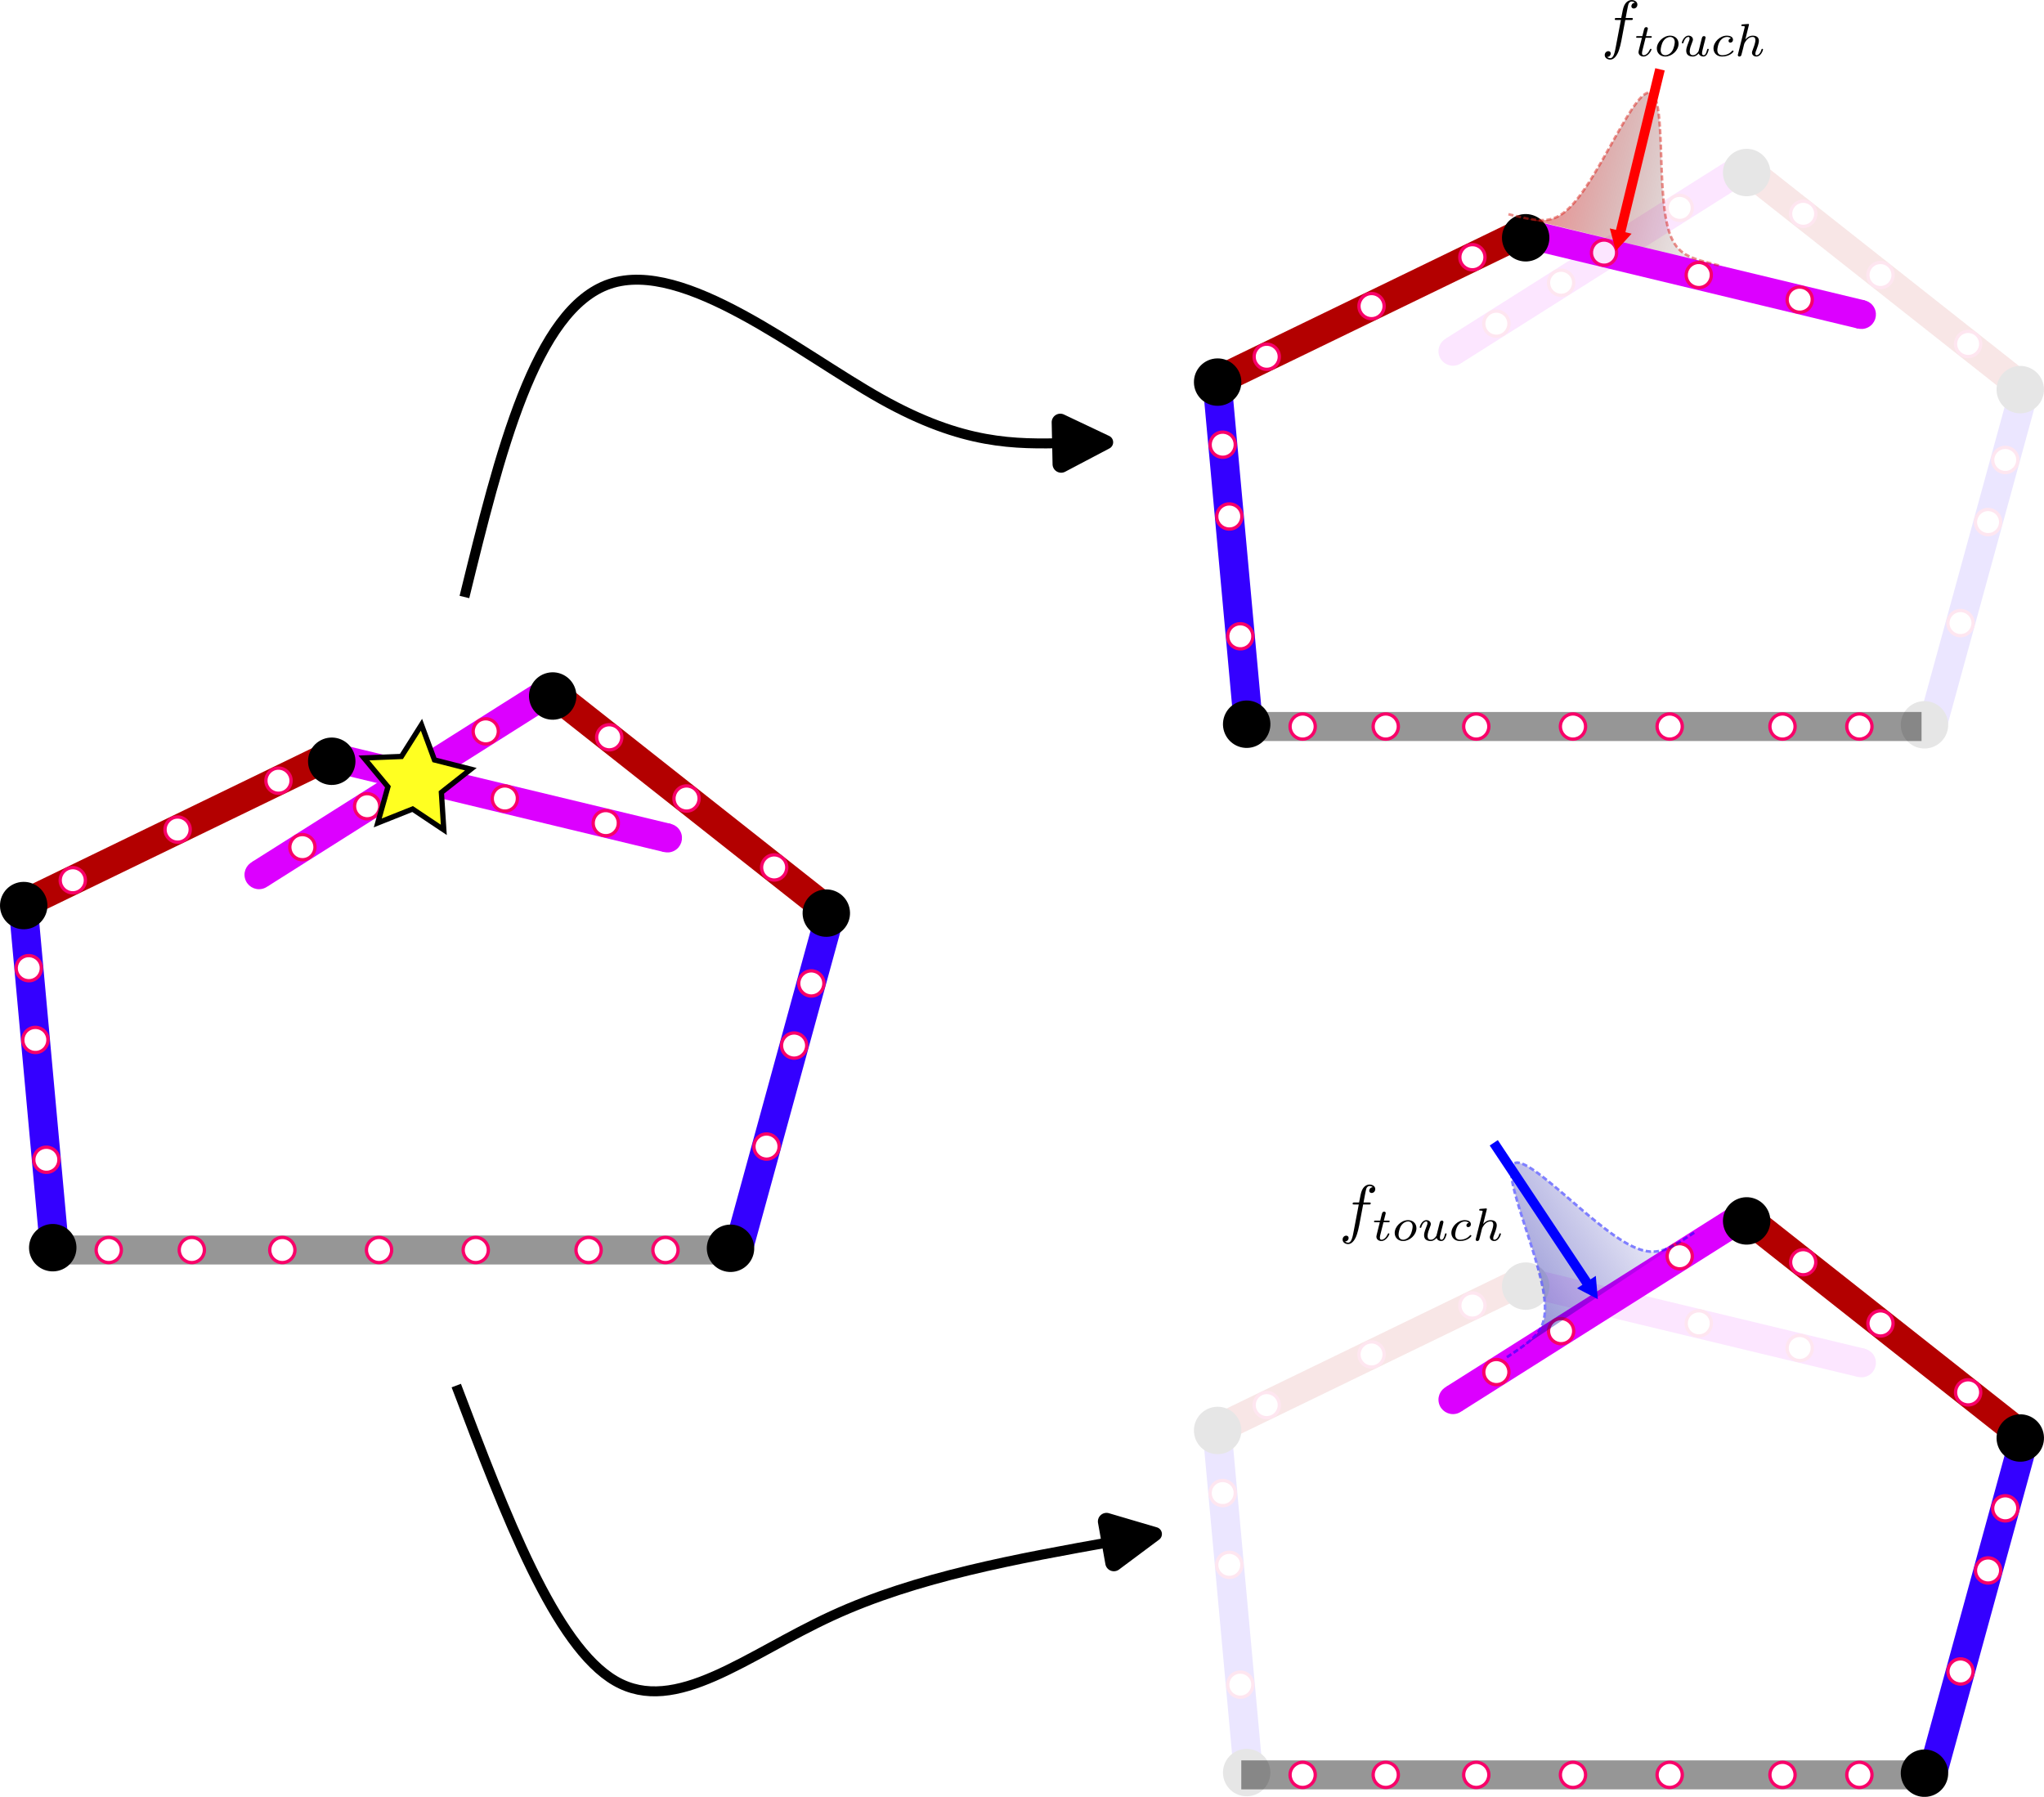 <?xml version="1.0" encoding="UTF-8" standalone="no"?>
<!-- Created with Inkscape (http://www.inkscape.org/) -->

<svg
   width="102.703mm"
   height="90.288mm"
   viewBox="0 0 102.703 90.288"
   version="1.1"
   id="svg5"
   sodipodi:docname="extended_planar_dual_arm_in_contact.svg"
   inkscape:version="1.2.2 (1:1.2.2+202305151915+b0a8486541)"
   inkscape:export-filename="robot_in_contact.png"
   inkscape:export-xdpi="300"
   inkscape:export-ydpi="300"
   xmlns:inkscape="http://www.inkscape.org/namespaces/inkscape"
   xmlns:sodipodi="http://sodipodi.sourceforge.net/DTD/sodipodi-0.dtd"
   xmlns:xlink="http://www.w3.org/1999/xlink"
   xmlns="http://www.w3.org/2000/svg"
   xmlns:svg="http://www.w3.org/2000/svg">
  <sodipodi:namedview
     id="namedview7"
     pagecolor="#ffffff"
     bordercolor="#666666"
     borderopacity="1.0"
     inkscape:showpageshadow="2"
     inkscape:pageopacity="0.0"
     inkscape:pagecheckerboard="0"
     inkscape:deskcolor="#d1d1d1"
     inkscape:document-units="mm"
     showgrid="false"
     inkscape:zoom="1.3169839"
     inkscape:cx="101.74764"
     inkscape:cy="197.80045"
     inkscape:window-width="1848"
     inkscape:window-height="1016"
     inkscape:window-x="72"
     inkscape:window-y="27"
     inkscape:window-maximized="1"
     inkscape:current-layer="layer1" />
  <defs
     id="defs2">
    <inkscape:path-effect
       effect="bspline"
       id="path-effect15735"
       is_visible="true"
       lpeversion="1"
       weight="33.333"
       steps="2"
       helper_size="0"
       apply_no_weight="true"
       apply_with_weight="true"
       only_selected="false" />
    <marker
       style="overflow:visible"
       id="RoundedArrow"
       refX="0"
       refY="0"
       orient="auto-start-reverse"
       inkscape:stockid="RoundedArrow"
       markerWidth="6.135"
       markerHeight="5.93"
       viewBox="0 0 6.135 5.93"
       inkscape:isstock="true"
       inkscape:collect="always"
       preserveAspectRatio="xMidYMid">
      <path
         transform="scale(0.7)"
         d="m -0.211,-4.106 6.422,3.211 a 1,1 90 0 1 0,1.789 L -0.211,4.106 A 1.236,1.236 31.717 0 1 -2,3 v -6 a 1.236,1.236 148.283 0 1 1.789,-1.106 z"
         style="fill:context-stroke;fill-rule:evenodd;stroke:none"
         id="path1367" />
    </marker>
    <inkscape:path-effect
       effect="bspline"
       id="path-effect15558"
       is_visible="true"
       lpeversion="1"
       weight="33.333"
       steps="2"
       helper_size="0"
       apply_no_weight="true"
       apply_with_weight="true"
       only_selected="false" />
    <linearGradient
       inkscape:collect="always"
       id="linearGradient3670">
      <stop
         style="stop-color:#f10000;stop-opacity:1;"
         offset="0"
         id="stop3666" />
      <stop
         style="stop-color:#000000;stop-opacity:0;"
         offset="1"
         id="stop3668" />
    </linearGradient>
    <linearGradient
       id="linearGradient792"
       inkscape:swatch="solid">
      <stop
         style="stop-color:#000000;stop-opacity:1;"
         offset="0"
         id="stop790" />
    </linearGradient>
    <linearGradient
       inkscape:collect="always"
       xlink:href="#linearGradient3670"
       id="linearGradient5660"
       gradientUnits="userSpaceOnUse"
       x1="260"
       y1="3250.5"
       x2="7575"
       y2="3250.5"
       gradientTransform="matrix(0.006,0,0,0.006,28.175,18.096)" />
    <inkscape:path-effect
       effect="skeletal"
       id="path-effect1937"
       is_visible="true"
       lpeversion="1"
       pattern="M 11.047,-7.4650716e-7 8.1080078e-7,22.123 0.102,22.174 11.047,0.252 22.021,22.238 l 0.1,-0.051 z"
       copytype="repeated_stretched"
       prop_scale="-0.879"
       scale_y_rel="false"
       spacing="0"
       normal_offset="0"
       tang_offset="0"
       prop_units="false"
       vertical_pattern="false"
       hide_knot="false"
       fuse_tolerance="0" />
    <inkscape:path-effect
       effect="skeletal"
       id="path-effect3975"
       is_visible="true"
       lpeversion="1"
       pattern="M 4.146,-7.4650716e-7 -6.9768299e-7,11.654 0.038,11.681 4.146,0.133 8.265,11.715 l 0.037,-0.027 z"
       copytype="repeated_stretched"
       prop_scale="1"
       scale_y_rel="false"
       spacing="0"
       normal_offset="0"
       tang_offset="0"
       prop_units="false"
       vertical_pattern="false"
       hide_knot="false"
       fuse_tolerance="0.1" />
    <inkscape:path-effect
       effect="skeletal"
       id="path-effect3975-6"
       is_visible="true"
       lpeversion="1"
       pattern="M 4.146,-7.4650716e-7 -6.9768299e-7,11.654 0.038,11.681 4.146,0.133 8.265,11.715 l 0.037,-0.027 z"
       copytype="repeated_stretched"
       prop_scale="1"
       scale_y_rel="false"
       spacing="0"
       normal_offset="0"
       tang_offset="0"
       prop_units="false"
       vertical_pattern="false"
       hide_knot="false"
       fuse_tolerance="0.1" />
    <inkscape:path-effect
       effect="skeletal"
       id="path-effect3975-6-5"
       is_visible="true"
       lpeversion="1"
       pattern="M 4.146,-7.4650716e-7 -6.9768299e-7,11.654 0.038,11.681 4.146,0.133 8.265,11.715 l 0.037,-0.027 z"
       copytype="repeated_stretched"
       prop_scale="1"
       scale_y_rel="false"
       spacing="0"
       normal_offset="0"
       tang_offset="0"
       prop_units="false"
       vertical_pattern="false"
       hide_knot="false"
       fuse_tolerance="0.1" />
    <inkscape:path-effect
       effect="skeletal"
       id="path-effect3975-6-3"
       is_visible="true"
       lpeversion="1"
       pattern="M 4.146,-7.4650716e-7 -6.9768299e-7,11.654 0.038,11.681 4.146,0.133 8.265,11.715 l 0.037,-0.027 z"
       copytype="repeated_stretched"
       prop_scale="1"
       scale_y_rel="false"
       spacing="0"
       normal_offset="0"
       tang_offset="0"
       prop_units="false"
       vertical_pattern="false"
       hide_knot="false"
       fuse_tolerance="0.1" />
    <inkscape:path-effect
       effect="skeletal"
       id="path-effect3975-6-0"
       is_visible="true"
       lpeversion="1"
       pattern="M 4.146,-7.4650716e-7 -6.9768299e-7,11.654 0.038,11.681 4.146,0.133 8.265,11.715 l 0.037,-0.027 z"
       copytype="repeated_stretched"
       prop_scale="1"
       scale_y_rel="false"
       spacing="0"
       normal_offset="0"
       tang_offset="0"
       prop_units="false"
       vertical_pattern="false"
       hide_knot="false"
       fuse_tolerance="0.1" />
    <inkscape:path-effect
       effect="skeletal"
       id="path-effect3975-6-9"
       is_visible="true"
       lpeversion="1"
       pattern="M 4.146,-7.4650716e-7 -6.9768299e-7,11.654 0.038,11.681 4.146,0.133 8.265,11.715 l 0.037,-0.027 z"
       copytype="repeated_stretched"
       prop_scale="1"
       scale_y_rel="false"
       spacing="0"
       normal_offset="0"
       tang_offset="0"
       prop_units="false"
       vertical_pattern="false"
       hide_knot="false"
       fuse_tolerance="0.1" />
    <marker
       inkscape:stockid="TriangleOutL"
       orient="auto"
       refY="0"
       refX="0"
       id="TriangleOutL-3-3"
       style="overflow:visible"
       inkscape:isstock="true">
      <path
         inkscape:connector-curvature="0"
         id="path976-5-5"
         d="M 5.77,0 -2.88,5 V -5 Z"
         style="fill:#000000;fill-opacity:1;fill-rule:evenodd;stroke:#000000;stroke-width:1pt;stroke-opacity:1"
         transform="scale(0.8)" />
    </marker>
    <marker
       inkscape:stockid="TriangleOutL"
       orient="auto"
       refY="0"
       refX="0"
       id="TriangleOutL-36"
       style="overflow:visible"
       inkscape:isstock="true">
      <path
         id="path976-75"
         d="M 5.77,0 -2.88,5 V -5 Z"
         style="fill:#000000;fill-opacity:1;fill-rule:evenodd;stroke:#000000;stroke-width:1pt;stroke-opacity:1"
         transform="scale(0.8)" />
    </marker>
    <marker
       inkscape:stockid="TriangleOutL"
       orient="auto"
       refY="0"
       refX="0"
       id="TriangleOutL-36-1"
       style="overflow:visible"
       inkscape:isstock="true">
      <path
         id="path976-75-0"
         d="M 5.77,0 -2.88,5 V -5 Z"
         style="fill:#000000;fill-opacity:1;fill-rule:evenodd;stroke:#000000;stroke-width:1pt;stroke-opacity:1"
         transform="scale(0.8)" />
    </marker>
    <marker
       inkscape:stockid="TriangleOutL"
       orient="auto"
       refY="0"
       refX="0"
       id="TriangleOutL-3-3-6"
       style="overflow:visible"
       inkscape:isstock="true">
      <path
         inkscape:connector-curvature="0"
         id="path976-5-5-1"
         d="M 5.77,0 -2.88,5 V -5 Z"
         style="fill:#000000;fill-opacity:1;fill-rule:evenodd;stroke:#000000;stroke-width:1pt;stroke-opacity:1"
         transform="scale(0.8)" />
    </marker>
    <linearGradient
       inkscape:collect="always"
       xlink:href="#linearGradient5620"
       id="linearGradient5622"
       x1="260"
       y1="3250.5"
       x2="7575"
       y2="3250.5"
       gradientUnits="userSpaceOnUse" />
    <linearGradient
       inkscape:collect="always"
       id="linearGradient5620">
      <stop
         style="stop-color:#00009b;stop-opacity:1;"
         offset="0"
         id="stop5616" />
      <stop
         style="stop-color:#00009b;stop-opacity:0;"
         offset="1"
         id="stop5618" />
    </linearGradient>
    <linearGradient
       inkscape:collect="always"
       xlink:href="#linearGradient5620"
       id="linearGradient15042"
       gradientUnits="userSpaceOnUse"
       x1="260"
       y1="3250.5"
       x2="7575"
       y2="3250.5" />
  </defs>
  <g
     inkscape:label="Layer 1"
     inkscape:groupmode="layer"
     id="layer1"
     transform="translate(55.824,-51.832)">
    <g
       id="g15393"
       transform="translate(3.546,-5.953)">
      <g
         id="g15173">
        <g
           id="g13575">
          <rect
             style="fill:#969696;fill-opacity:1;stroke:#969696;stroke-width:0.333;stroke-dasharray:none;stroke-opacity:1;-inkscape-stroke:none;stop-color:#000000"
             id="rect234-7-9-9"
             width="1.125"
             height="33.847"
             x="93.729"
             y="-37.013"
             transform="rotate(90)"
             rx="0"
             ry="0" />
          <circle
             style="fill:#ffffff;fill-opacity:1;stroke:#f80069;stroke-width:0.166;stroke-dasharray:none;stroke-opacity:1;stop-color:#000000"
             id="path2656-56-6-6-0"
             cx="6.084"
             cy="94.292"
             r="0.633" />
          <circle
             style="fill:#ffffff;fill-opacity:1;stroke:#f80069;stroke-width:0.166;stroke-dasharray:none;stroke-opacity:1;stop-color:#000000"
             id="path2656-56-3-4-4"
             cx="10.258"
             cy="94.292"
             r="0.633" />
          <circle
             style="fill:#ffffff;fill-opacity:1;stroke:#f80069;stroke-width:0.166;stroke-dasharray:none;stroke-opacity:1;stop-color:#000000"
             id="path2656-56-8-0-2"
             cx="14.806"
             cy="94.292"
             r="0.633" />
          <circle
             style="fill:#ffffff;fill-opacity:1;stroke:#f80069;stroke-width:0.166;stroke-dasharray:none;stroke-opacity:1;stop-color:#000000"
             id="path2656-56-5-04-2"
             cx="19.666"
             cy="94.292"
             r="0.633" />
          <circle
             style="fill:#ffffff;fill-opacity:1;stroke:#f80069;stroke-width:0.166;stroke-dasharray:none;stroke-opacity:1;stop-color:#000000"
             id="path2656-56-61-6-2"
             cx="24.525"
             cy="94.292"
             r="0.633" />
          <circle
             style="fill:#ffffff;fill-opacity:1;stroke:#f80069;stroke-width:0.166;stroke-dasharray:none;stroke-opacity:1;stop-color:#000000"
             id="path2656-56-1-2-0"
             cx="30.194"
             cy="94.292"
             r="0.633" />
          <circle
             style="fill:#ffffff;fill-opacity:1;stroke:#f80069;stroke-width:0.166;stroke-dasharray:none;stroke-opacity:1;stop-color:#000000"
             id="path2656-56-59-6-5"
             cx="34.057"
             cy="94.292"
             r="0.633" />
        </g>
        <g
           id="g12066-0-9"
           transform="rotate(59.728,-32.871,19.43)">
          <rect
             style="fill:#3400ff;fill-opacity:1;stroke:#3400ff;stroke-width:0.333;stroke-dasharray:none;stroke-opacity:1;-inkscape-stroke:none;stop-color:#000000"
             id="rect234-5-8-1"
             width="1.125"
             height="16.594"
             x="-2.81"
             y="39.238"
             transform="rotate(-64.949)" />
          <circle
             style="fill:#000000;fill-opacity:1;stroke:#000000;stroke-width:0.333;stroke-dasharray:none;-inkscape-stroke:none;stop-color:#000000"
             id="path964-2-1-4"
             cx="49.902"
             cy="25.896"
             r="1.025" />
          <circle
             style="fill:#ffffff;fill-opacity:1;stroke:#f80069;stroke-width:0.166;stroke-dasharray:none;stroke-opacity:1;stop-color:#000000"
             id="path2656-76-3-9"
             cx="37.165"
             cy="19.856"
             r="0.633" />
          <circle
             style="fill:#ffffff;fill-opacity:1;stroke:#f80069;stroke-width:0.166;stroke-dasharray:none;stroke-opacity:1;stop-color:#000000"
             id="path2656-736-1-1"
             cx="40.447"
             cy="21.388"
             r="0.633" />
          <circle
             style="fill:#ffffff;fill-opacity:1;stroke:#f80069;stroke-width:0.166;stroke-dasharray:none;stroke-opacity:1;stop-color:#000000"
             id="path2656-56-10-0"
             cx="45.925"
             cy="23.946"
             r="0.633" />
        </g>
        <g
           id="g12027-3-7"
           transform="rotate(88.972,-11.735,31.104)">
          <rect
             style="fill:#b30000;fill-opacity:1;stroke:#b30000;stroke-width:0.333;stroke-dasharray:none;stroke-opacity:1;-inkscape-stroke:none;stop-color:#000000"
             id="rect234-6-40-5"
             width="1.125"
             height="16.594"
             x="22.851"
             y="14.217"
             transform="rotate(-24.835)" />
          <circle
             style="font-variation-settings:normal;opacity:1;vector-effect:none;fill:#000000;fill-opacity:1;stroke:#000000;stroke-width:0.333;stroke-linecap:butt;stroke-linejoin:miter;stroke-miterlimit:4;stroke-dasharray:none;stroke-dashoffset:0;stroke-opacity:1;-inkscape-stroke:none;stop-color:#000000;stop-opacity:1"
             id="path964-7-3-8"
             cx="34.382"
             cy="18.383"
             r="1.025" />
          <circle
             style="fill:#ffffff;fill-opacity:1;stroke:#f80069;stroke-width:0.166;stroke-dasharray:none;stroke-opacity:1;stop-color:#000000"
             id="path2656-15-9-7"
             cx="28.337"
             cy="5.471"
             r="0.633" />
          <circle
             style="fill:#ffffff;fill-opacity:1;stroke:#f80069;stroke-width:0.166;stroke-dasharray:none;stroke-opacity:1;stop-color:#000000"
             id="path2656-9-1-0"
             cx="30.703"
             cy="10.582"
             r="0.633" />
          <circle
             style="fill:#ffffff;fill-opacity:1;stroke:#f80069;stroke-width:0.166;stroke-dasharray:none;stroke-opacity:1;stop-color:#000000"
             id="path2656-7-9-4"
             cx="33.153"
             cy="15.894"
             r="0.633" />
        </g>
        <g
           id="g11988-6-8"
           transform="rotate(62.883,-32.499,27.968)">
          <rect
             style="opacity:1;fill:#dc00ff;fill-opacity:1;stroke:#dc00ff;stroke-width:0.333;stroke-dasharray:none;stroke-opacity:1;-inkscape-stroke:none;stop-color:#000000"
             id="rect234-9-0"
             width="1.125"
             height="16.594"
             x="21.758"
             y="-32.928"
             transform="rotate(40.645)" />
          <circle
             style="fill:#000000;fill-opacity:1;stroke:#000000;stroke-width:0.333;stroke-dasharray:none;-inkscape-stroke:none;stop-color:#000000"
             id="path964-0-3-4"
             cx="27.369"
             cy="2.689"
             r="1.025" />
          <circle
             style="opacity:1;fill:#ffffff;fill-opacity:1;stroke:#f80069;stroke-width:0.166;stroke-dasharray:none;stroke-opacity:1;stop-color:#000000"
             id="path2656-38-2"
             cx="36.412"
             cy="-8.149"
             r="0.633" />
          <circle
             style="fill:#dc00ff;fill-opacity:1;stroke:#dc00ff;stroke-width:0.169;stroke-dasharray:none;stroke-opacity:1;stop-color:#000000"
             id="path2656-5-0-9"
             cx="38.49"
             cy="-10.57"
             r="0.643" />
          <circle
             style="fill:#ffffff;fill-opacity:1;stroke:#f80069;stroke-width:0.166;stroke-dasharray:none;stroke-opacity:1;stop-color:#000000"
             id="path2656-17-5-6"
             cx="32.999"
             cy="-4.199"
             r="0.633" />
          <circle
             style="fill:#ffffff;fill-opacity:1;stroke:#f80069;stroke-width:0.166;stroke-dasharray:none;stroke-opacity:1;stop-color:#000000"
             id="path2656-71-6-1"
             cx="29.828"
             cy="-0.475"
             r="0.633" />
        </g>
        <g
           id="g12053-7-5"
           transform="rotate(-13.325,355.022,262.321)"
           style="opacity:0.1">
          <rect
             style="font-variation-settings:normal;opacity:1;vector-effect:none;fill:#dc00ff;fill-opacity:1;stroke:#dc00ff;stroke-width:0.333;stroke-linecap:butt;stroke-linejoin:miter;stroke-miterlimit:4;stroke-dasharray:none;stroke-dashoffset:0;stroke-opacity:1;-inkscape-stroke:none;stop-color:#000000;stop-opacity:1"
             id="rect234-3-5-2"
             width="1.125"
             height="16.594"
             x="22.531"
             y="-78.555"
             transform="rotate(71.043)" />
          <rect
             style="font-variation-settings:normal;opacity:1;vector-effect:none;fill:#3400ff;fill-opacity:1;stroke:#3400ff;stroke-width:0.333;stroke-linecap:butt;stroke-linejoin:miter;stroke-miterlimit:4;stroke-dasharray:none;stroke-dashoffset:0;stroke-opacity:1;-inkscape-stroke:none;stop-color:#000000;stop-opacity:1"
             id="rect234-62-69-9"
             width="1.125"
             height="16.594"
             x="86.32"
             y="-35.154"
             transform="rotate(28.66)" />
          <rect
             style="font-variation-settings:normal;opacity:1;vector-effect:none;fill:#b30000;fill-opacity:1;stroke:#b30000;stroke-width:0.333;stroke-linecap:butt;stroke-linejoin:miter;stroke-miterlimit:4;stroke-dasharray:none;stroke-dashoffset:0;stroke-opacity:1;-inkscape-stroke:none;stop-color:#000000;stop-opacity:1"
             id="rect234-35-8-0"
             width="1.125"
             height="16.594"
             x="66.302"
             y="48.753"
             transform="rotate(-38.382)" />
          <circle
             style="opacity:1;fill:#000000;fill-opacity:1;stroke:#000000;stroke-width:0.333;stroke-dasharray:none;-inkscape-stroke:none;stop-color:#000000"
             id="path964-72-2"
             cx="82.328"
             cy="-3.552"
             r="1.025" />
          <circle
             style="fill:#000000;fill-opacity:1;stroke:#000000;stroke-width:0.333;stroke-dasharray:none;-inkscape-stroke:none;stop-color:#000000"
             id="path964-9-82-8"
             cx="93.192"
             cy="10.232"
             r="1.025" />
          <circle
             style="fill:#000000;fill-opacity:1;stroke:#000000;stroke-width:0.333;stroke-dasharray:none;-inkscape-stroke:none;stop-color:#000000"
             id="path964-1-9-3"
             cx="84.627"
             cy="25.511"
             r="1.025" />
          <circle
             style="fill:#dc00ff;fill-opacity:1;stroke:#dc00ff;stroke-width:0.169;stroke-dasharray:none;stroke-opacity:1;stop-color:#000000"
             id="path2656-5-7-9-8"
             cx="65.898"
             cy="1.785"
             r="0.643" />
          <circle
             style="fill:#ffffff;fill-opacity:1;stroke:#f80069;stroke-width:0.166;stroke-dasharray:none;stroke-opacity:1;stop-color:#000000"
             id="path2656-3-6-0"
             cx="68.34"
             cy="0.94"
             r="0.633" />
          <circle
             style="fill:#ffffff;fill-opacity:1;stroke:#f80069;stroke-width:0.166;stroke-dasharray:none;stroke-opacity:1;stop-color:#000000"
             id="path2656-94-0-4"
             cx="71.98"
             cy="-0.311"
             r="0.633" />
          <circle
             style="fill:#ffffff;fill-opacity:1;stroke:#f80069;stroke-width:0.166;stroke-dasharray:none;stroke-opacity:1;stop-color:#000000"
             id="path2656-8-2-0"
             cx="78.646"
             cy="-2.599"
             r="0.633" />
          <circle
             style="fill:#ffffff;fill-opacity:1;stroke:#f80069;stroke-width:0.166;stroke-dasharray:none;stroke-opacity:1;stop-color:#000000"
             id="path2656-1-7-9"
             cx="84.615"
             cy="-0.879"
             r="0.633" />
          <circle
             style="fill:#ffffff;fill-opacity:1;stroke:#f80069;stroke-width:0.166;stroke-dasharray:none;stroke-opacity:1;stop-color:#000000"
             id="path2656-2-6-1"
             cx="87.685"
             cy="3.01"
             r="0.633" />
          <circle
             style="fill:#ffffff;fill-opacity:1;stroke:#f80069;stroke-width:0.166;stroke-dasharray:none;stroke-opacity:1;stop-color:#000000"
             id="path2656-93-1-9"
             cx="91.172"
             cy="7.395"
             r="0.633" />
          <circle
             style="fill:#ffffff;fill-opacity:1;stroke:#f80069;stroke-width:0.166;stroke-dasharray:none;stroke-opacity:1;stop-color:#000000"
             id="path2656-90-3-6"
             cx="91.644"
             cy="13.496"
             r="0.633" />
          <circle
             style="fill:#ffffff;fill-opacity:1;stroke:#f80069;stroke-width:0.166;stroke-dasharray:none;stroke-opacity:1;stop-color:#000000"
             id="path2656-88-21-2"
             cx="90.084"
             cy="16.335"
             r="0.633" />
          <circle
             style="fill:#ffffff;fill-opacity:1;stroke:#f80069;stroke-width:0.166;stroke-dasharray:none;stroke-opacity:1;stop-color:#000000"
             id="path2656-50-5-5"
             cx="87.566"
             cy="20.954"
             r="0.633" />
        </g>
        <g
           id="g5912"
           transform="matrix(0.251,0.061,-0.061,0.251,12.126,53.761)">
          <path
             class="fil1 str1"
             d="m 29.686,51.707 v 0 h 0.139 0.145 0.139 0.145 0.139 0.145 0.139 0.145 l 0.139,-0.006 h 0.139 0.145 0.139 0.145 l 0.139,-0.012 h 0.145 0.139 l 0.145,-0.006 h 0.139 l 0.145,-0.006 h 0.139 l 0.145,-0.006 h 0.139 l 0.145,-0.006 0.139,-0.006 h 0.145 l 0.139,-0.012 0.145,-0.006 0.139,-0.006 0.145,-0.012 0.139,-0.006 0.139,-0.012 0.145,-0.012 0.139,-0.006 0.145,-0.012 0.139,-0.017 0.145,-0.012 0.139,-0.023 0.145,-0.012 0.139,-0.017 0.145,-0.023 0.139,-0.017 0.145,-0.023 0.139,-0.029 0.145,-0.023 0.139,-0.035 0.145,-0.029 0.139,-0.035 0.145,-0.041 0.139,-0.041 0.134,-0.035 0.145,-0.041 0.139,-0.058 0.145,-0.046 0.139,-0.058 0.145,-0.058 0.139,-0.064 0.145,-0.07 0.139,-0.07 0.145,-0.081 0.139,-0.081 0.145,-0.087 0.139,-0.087 0.145,-0.105 0.139,-0.099 0.145,-0.11 0.139,-0.122 0.139,-0.122 0.145,-0.128 0.139,-0.134 0.145,-0.151 0.139,-0.145 0.145,-0.163 0.139,-0.163 0.145,-0.18 0.139,-0.186 0.145,-0.192 0.139,-0.203 0.145,-0.209 0.139,-0.221 0.145,-0.232 0.139,-0.244 0.145,-0.25 0.139,-0.256 0.145,-0.273 0.139,-0.285 0.145,-0.29 0.139,-0.308 0.139,-0.308 0.145,-0.325 0.139,-0.331 0.145,-0.349 0.139,-0.349 0.145,-0.366 0.139,-0.383 0.145,-0.383 0.139,-0.395 0.145,-0.401 0.139,-0.424 0.145,-0.418 0.139,-0.441 0.145,-0.441 0.139,-0.441 0.145,-0.465 0.139,-0.465 0.145,-0.476 0.139,-0.471 0.145,-0.488 0.139,-0.488 0.139,-0.494 0.145,-0.5 0.139,-0.505 0.145,-0.5 0.139,-0.505 0.145,-0.511 0.139,-0.505 0.145,-0.511 0.139,-0.5 0.145,-0.505 0.139,-0.494 0.145,-0.494 0.139,-0.5 0.145,-0.476 0.139,-0.482 0.145,-0.465 0.139,-0.471 0.145,-0.447 0.139,-0.441 0.145,-0.43 0.139,-0.412 0.139,-0.407 0.145,-0.395 0.139,-0.372 0.145,-0.36 0.139,-0.343 0.145,-0.325 0.139,-0.302 0.145,-0.296 0.139,-0.261 0.145,-0.25 0.139,-0.232 0.145,-0.203 0.139,-0.186 0.145,-0.163 0.139,-0.139 0.145,-0.122 0.139,-0.093 0.145,-0.07 0.139,-0.046 0.145,-0.023 H 50.999 l 0.139,0.023 0.145,0.046 0.139,0.07 0.145,0.093 0.139,0.122 0.145,0.139 0.139,0.163 0.145,0.186 0.139,0.203 0.145,0.232 0.139,0.25 0.139,0.261 0.145,0.296 0.139,0.302 0.145,0.325 0.139,0.343 0.145,0.36 0.139,0.372 0.145,0.395 0.139,0.407 0.145,0.412 0.139,0.43 0.145,0.441 0.139,0.447 0.145,0.471 0.139,0.465 0.145,0.482 0.139,0.476 0.145,0.5 0.139,0.494 0.145,0.494 0.139,0.505 0.139,0.5 0.145,0.511 0.139,0.505 0.145,0.511 0.139,0.505 0.145,0.5 0.139,0.505 0.145,0.5 0.139,0.494 0.145,0.488 0.139,0.488 0.145,0.471 0.139,0.476 0.145,0.465 0.139,0.465 0.145,0.441 0.139,0.441 0.145,0.441 0.139,0.418 0.145,0.424 0.139,0.401 0.139,0.395 0.145,0.383 0.139,0.383 0.145,0.366 0.139,0.349 0.145,0.349 0.139,0.331 0.145,0.325 0.139,0.308 0.145,0.308 0.139,0.29 0.145,0.285 0.139,0.273 0.145,0.256 0.139,0.25 0.145,0.244 0.139,0.232 0.145,0.221 0.139,0.209 0.145,0.203 0.139,0.192 0.139,0.186 0.145,0.18 0.139,0.163 0.145,0.163 0.139,0.145 0.145,0.151 0.139,0.134 0.145,0.128 0.139,0.122 0.145,0.122 0.139,0.11 0.145,0.099 0.139,0.105 0.145,0.087 0.139,0.087 0.145,0.081 0.139,0.081 0.145,0.07 0.139,0.07 0.145,0.064 0.139,0.058 0.139,0.058 0.145,0.046 0.139,0.058 0.145,0.041 0.134,0.035 0.145,0.041 0.139,0.041 0.145,0.035 0.139,0.029 0.145,0.035 0.139,0.023 0.145,0.029 0.139,0.023 0.139,0.017 0.145,0.023 0.139,0.017 0.145,0.012 0.139,0.023 0.145,0.012 0.139,0.017 0.145,0.012 0.139,0.006 0.145,0.012 0.139,0.012 0.145,0.006 0.139,0.012 0.145,0.006 0.139,0.006 0.145,0.012 h 0.139 l 0.145,0.006 0.139,0.006 h 0.145 l 0.139,0.006 h 0.139 l 0.145,0.006 h 0.139 l 0.145,0.006 h 0.139 0.145 l 0.139,0.012 h 0.145 0.139 0.145 0.139 l 0.145,0.006 h 0.139 0.145 0.139 0.145 0.139 0.145 0.139 0.145"
             id="path150"
             style="opacity:0.5;fill:url(#linearGradient5660);fill-opacity:1;fill-rule:evenodd;stroke:#da251d;stroke-width:0.5;stroke-linejoin:bevel;stroke-dasharray:1, 0.5;stroke-dashoffset:0;image-rendering:optimizeQuality;shape-rendering:geometricPrecision;text-rendering:geometricPrecision" />
          <g
             id="1"
             style="fill:#ff0000;fill-opacity:1;fill-rule:evenodd;stroke:#ff0000;stroke-width:258.215;stroke-dasharray:none;stroke-opacity:1;image-rendering:optimizeQuality;shape-rendering:geometricPrecision;text-rendering:geometricPrecision"
             transform="matrix(0.006,0,0,-0.006,28.175,53.276)">
            <g
               id="g157"
               style="fill:#ff0000;fill-opacity:1;stroke:#ff0000;stroke-width:258.215;stroke-dasharray:none;stroke-opacity:1">
              <path
                 class="fil0"
                 d="m 3889,440 v 5418 h 56 V 440 Z"
                 id="path153"
                 style="fill:#ff0000;fill-opacity:1;stroke:#ff0000;stroke-width:258.215;stroke-dasharray:none;stroke-opacity:1" />
              <path
                 class="fil0"
                 d="m 3772,462 145,-264 145,264 h -290 l 145,-264 z"
                 id="path155"
                 style="fill:#ff0000;fill-opacity:1;stroke:#ff0000;stroke-width:258.215;stroke-dasharray:none;stroke-opacity:1" />
            </g>
          </g>
        </g>
      </g>
      <g
         id="g8-03-1"
         transform="matrix(0.331,0,0,-0.331,21.286,60.801)">
        <g
           id="g10-04-7"
           transform="scale(0.1)">
          <path
             d="M 30.453,60.734 H 39 c 1.984,0 2.984,0 2.984,1.984 0,1.094 -1,1.094 -2.688,1.094 h -8.25 l 2.094,11.328 c 0.391,2.078 1.781,9.141 2.375,10.328 0.906,1.891 2.594,3.375 4.672,3.375 0.406,0 2.984,0 4.875,-1.781 -4.375,-0.406 -5.375,-3.875 -5.375,-5.375 0,-2.281 1.797,-3.469 3.688,-3.469 2.578,0 5.453,2.188 5.453,5.953 0,4.578 -4.562,6.859 -8.641,6.859 -3.375,0 -9.625,-1.781 -12.609,-11.625 -0.594,-2.078 -0.891,-3.078 -3.281,-15.594 h -6.859 c -1.875,0 -2.969,0 -2.969,-1.891 0,-1.188 0.891,-1.188 2.781,-1.188 h 6.547 L 16.344,21.5 C 14.562,11.859 12.875,2.828 7.703,2.828 c -0.391,0 -2.875,0 -4.766,1.781 4.578,0.297 5.469,3.875 5.469,5.359 0,2.297 -1.797,3.484 -3.672,3.484 -2.594,0 -5.469,-2.188 -5.469,-5.969 0,-4.469 4.375,-6.844 8.438,-6.844 5.469,0 9.437,5.859 11.234,9.625 3.172,6.266 5.453,18.281 5.562,18.984 l 5.953,31.484"
             style="fill:#000000;fill-opacity:1;fill-rule:nonzero;stroke:none"
             id="path12-4-5" />
          <path
             d="m 61.297,33.766 h 7.172 c 1.328,0 2.25,0 2.25,1.547 0,0.984 -0.922,0.984 -2.109,0.984 h -6.688 l 2.609,10.406 c 0.062,0.359 0.203,0.703 0.203,0.984 0,1.266 -0.984,2.25 -2.391,2.25 -1.75,0 -2.812,-1.188 -3.297,-3.016 -0.5,-1.766 0.422,1.609 -2.672,-10.625 h -7.172 c -1.344,0 -2.25,0 -2.25,-1.547 0,-0.984 0.844,-0.984 2.109,-0.984 h 6.672 L 51.594,17.172 c -0.422,-1.75 -1.062,-4.281 -1.062,-5.203 0,-4.141 3.516,-6.672 7.531,-6.672 7.797,0 12.234,9.844 12.234,10.75 0,0.922 -0.922,0.922 -1.125,0.922 -0.844,0 -0.922,-0.141 -1.484,-1.344 -1.969,-4.422 -5.547,-8.359 -9.422,-8.359 -1.469,0 -2.453,0.906 -2.453,3.437 0,0.703 0.281,2.188 0.422,2.891 l 5.062,20.172"
             style="fill:#000000;fill-opacity:1;fill-rule:nonzero;stroke:none"
             id="path14-4-96" />
          <path
             d="M 111.328,24.703 C 111.328,32.5 105.5,37 98.609,37 c -10.406,0 -20.25,-9.766 -20.25,-19.406 0,-7.031 5.125,-12.297 12.797,-12.297 10.047,0 20.172,9.281 20.172,19.406 z M 91.219,7.266 c -3.516,0 -7.031,2.25 -7.031,7.797 0,2.891 1.344,9.781 4.078,13.781 3.031,4.359 7.109,6.188 10.266,6.188 3.797,0 7.032,-2.594 7.032,-7.797 0,-1.688 -0.844,-8.656 -3.938,-13.578 C 98.953,9.516 94.734,7.266 91.219,7.266"
             style="fill:#000000;fill-opacity:1;fill-rule:nonzero;stroke:none"
             id="path16-4-2" />
          <path
             d="m 142.734,17.391 c -0.343,-1.406 -0.984,-4.078 -1.125,-4.156 -1.328,-2.172 -4.14,-5.969 -8.5,-5.969 -4.859,0 -4.859,4.562 -4.859,5.828 0,4.156 1.969,9.141 3.938,14.281 0.562,1.406 0.984,2.453 0.984,3.578 0,3.656 -3.094,6.047 -6.672,6.047 -7.031,0 -10.203,-9.625 -10.203,-10.75 0,-0.922 0.984,-0.922 1.203,-0.922 0.984,0 1.047,0.359 1.266,1.125 1.687,5.766 4.781,8.578 7.515,8.578 1.203,0 1.766,-0.766 1.766,-2.453 0,-1.625 -0.563,-3.094 -1.266,-4.719 -3.797,-9.703 -3.797,-11.734 -3.797,-13.641 0,-1.188 0,-4.422 2.594,-6.672 2.047,-1.688 4.781,-2.25 7.25,-2.25 4.422,0 6.813,2.391 9.141,4.641 1.547,-4.5 6.25,-4.641 7.094,-4.641 2.39,0 4.218,1.406 5.562,3.719 1.547,2.75 2.531,6.828 2.531,7.031 0,0.922 -0.984,0.922 -1.203,0.922 -0.984,0 -1.047,-0.281 -1.547,-2.188 -0.843,-3.297 -2.172,-7.516 -5.125,-7.516 -1.828,0 -2.328,1.609 -2.328,3.437 0,1.203 0.563,3.734 1.063,5.562 0.484,1.891 1.187,4.781 1.547,6.328 l 1.609,6.25 c 0.422,1.766 1.203,4.859 1.203,5.203 0,1.406 -1.125,2.25 -2.328,2.25 -2.594,0 -3.094,-2.031 -3.656,-4.281 l -3.657,-14.625"
             style="fill:#000000;fill-opacity:1;fill-rule:nonzero;stroke:none"
             id="path18-7-1" />
          <path
             d="m 190.797,32.922 c -2.531,-0.422 -3.594,-2.391 -3.594,-3.938 0,-1.891 1.485,-2.594 2.75,-2.594 1.547,0 4,1.125 4,4.5 0,4.781 -5.484,6.109 -9.281,6.109 -10.547,0 -20.313,-9.703 -20.313,-19.469 0,-6.047 4.219,-12.234 13,-12.234 11.891,0 17.438,6.953 17.438,7.938 0,0.422 -0.625,1.203 -1.188,1.203 -0.421,0 -0.562,-0.141 -1.125,-0.703 C 187,7.266 178.766,7.266 177.5,7.266 c -5.062,0 -7.312,3.437 -7.312,7.797 0,2.047 0.984,9.703 4.64,14.562 2.672,3.438 6.328,5.406 9.844,5.406 0.984,0 4.359,-0.141 6.125,-2.109"
             style="fill:#000000;fill-opacity:1;fill-rule:nonzero;stroke:none"
             id="path20-6-7" />
          <path
             d="m 218,52.672 c 0.078,0.141 0.281,1.062 0.281,1.125 0,0.359 -0.281,0.984 -1.125,0.984 -1.406,0 -7.234,-0.562 -9,-0.703 -0.562,-0.062 -1.547,-0.141 -1.547,-1.609 0,-0.984 0.985,-0.984 1.829,-0.984 3.375,0 3.375,-0.5 3.375,-1.062 0,-0.484 -0.141,-0.906 -0.282,-1.531 L 201.625,9.094 c -0.359,-1.266 -0.359,-1.406 -0.359,-1.547 0,-1.062 0.843,-2.25 2.39,-2.25 0.782,0 2.11,0.359 2.891,1.828 0.203,0.422 0.844,2.953 1.187,4.422 l 1.625,6.266 c 0.204,1.047 0.907,3.719 1.125,4.781 0.704,2.672 0.704,2.734 2.11,4.984 2.25,3.453 5.765,7.453 11.25,7.453 3.937,0 4.14,-3.234 4.14,-4.922 0,-4.219 -3.015,-12.016 -4.14,-14.969 -0.781,-1.969 -1.063,-2.609 -1.063,-3.797 0,-3.734 3.094,-6.047 6.688,-6.047 7.031,0 10.125,9.703 10.125,10.75 0,0.922 -0.922,0.922 -1.125,0.922 -0.985,0 -1.063,-0.422 -1.344,-1.203 -1.609,-5.625 -4.703,-8.5 -7.453,-8.5 -1.469,0 -1.75,0.984 -1.75,2.453 0,1.625 0.344,2.531 1.609,5.703 0.844,2.172 3.735,9.625 3.735,13.562 0,1.125 0,4.078 -2.61,6.125 -1.187,0.906 -3.234,1.891 -6.531,1.891 -5.141,0 -8.859,-2.812 -11.469,-5.828 l 5.344,21.5"
             style="fill:#000000;fill-opacity:1;fill-rule:nonzero;stroke:none"
             id="path22-3-8" />
        </g>
      </g>
    </g>
    <g
       id="g15482"
       transform="translate(13.65,4.124)">
      <g
         id="g8-03"
         transform="matrix(0.331,0,0,-0.331,-1.989,110.243)">
        <g
           id="g10-04"
           transform="scale(0.1)">
          <path
             d="M 30.453,60.734 H 39 c 1.984,0 2.984,0 2.984,1.984 0,1.094 -1,1.094 -2.688,1.094 h -8.25 l 2.094,11.328 c 0.391,2.078 1.781,9.141 2.375,10.328 0.906,1.891 2.594,3.375 4.672,3.375 0.406,0 2.984,0 4.875,-1.781 -4.375,-0.406 -5.375,-3.875 -5.375,-5.375 0,-2.281 1.797,-3.469 3.688,-3.469 2.578,0 5.453,2.188 5.453,5.953 0,4.578 -4.562,6.859 -8.641,6.859 -3.375,0 -9.625,-1.781 -12.609,-11.625 -0.594,-2.078 -0.891,-3.078 -3.281,-15.594 h -6.859 c -1.875,0 -2.969,0 -2.969,-1.891 0,-1.188 0.891,-1.188 2.781,-1.188 h 6.547 L 16.344,21.5 C 14.562,11.859 12.875,2.828 7.703,2.828 c -0.391,0 -2.875,0 -4.766,1.781 4.578,0.297 5.469,3.875 5.469,5.359 0,2.297 -1.797,3.484 -3.672,3.484 -2.594,0 -5.469,-2.188 -5.469,-5.969 0,-4.469 4.375,-6.844 8.438,-6.844 5.469,0 9.437,5.859 11.234,9.625 3.172,6.266 5.453,18.281 5.562,18.984 l 5.953,31.484"
             style="fill:#000000;fill-opacity:1;fill-rule:nonzero;stroke:none"
             id="path12-4" />
          <path
             d="m 61.297,33.766 h 7.172 c 1.328,0 2.25,0 2.25,1.547 0,0.984 -0.922,0.984 -2.109,0.984 h -6.688 l 2.609,10.406 c 0.062,0.359 0.203,0.703 0.203,0.984 0,1.266 -0.984,2.25 -2.391,2.25 -1.75,0 -2.812,-1.188 -3.297,-3.016 -0.5,-1.766 0.422,1.609 -2.672,-10.625 h -7.172 c -1.344,0 -2.25,0 -2.25,-1.547 0,-0.984 0.844,-0.984 2.109,-0.984 h 6.672 L 51.594,17.172 c -0.422,-1.75 -1.062,-4.281 -1.062,-5.203 0,-4.141 3.516,-6.672 7.531,-6.672 7.797,0 12.234,9.844 12.234,10.75 0,0.922 -0.922,0.922 -1.125,0.922 -0.844,0 -0.922,-0.141 -1.484,-1.344 -1.969,-4.422 -5.547,-8.359 -9.422,-8.359 -1.469,0 -2.453,0.906 -2.453,3.437 0,0.703 0.281,2.188 0.422,2.891 l 5.062,20.172"
             style="fill:#000000;fill-opacity:1;fill-rule:nonzero;stroke:none"
             id="path14-4" />
          <path
             d="M 111.328,24.703 C 111.328,32.5 105.5,37 98.609,37 c -10.406,0 -20.25,-9.766 -20.25,-19.406 0,-7.031 5.125,-12.297 12.797,-12.297 10.047,0 20.172,9.281 20.172,19.406 z M 91.219,7.266 c -3.516,0 -7.031,2.25 -7.031,7.797 0,2.891 1.344,9.781 4.078,13.781 3.031,4.359 7.109,6.188 10.266,6.188 3.797,0 7.032,-2.594 7.032,-7.797 0,-1.688 -0.844,-8.656 -3.938,-13.578 C 98.953,9.516 94.734,7.266 91.219,7.266"
             style="fill:#000000;fill-opacity:1;fill-rule:nonzero;stroke:none"
             id="path16-4" />
          <path
             d="m 142.734,17.391 c -0.343,-1.406 -0.984,-4.078 -1.125,-4.156 -1.328,-2.172 -4.14,-5.969 -8.5,-5.969 -4.859,0 -4.859,4.562 -4.859,5.828 0,4.156 1.969,9.141 3.938,14.281 0.562,1.406 0.984,2.453 0.984,3.578 0,3.656 -3.094,6.047 -6.672,6.047 -7.031,0 -10.203,-9.625 -10.203,-10.75 0,-0.922 0.984,-0.922 1.203,-0.922 0.984,0 1.047,0.359 1.266,1.125 1.687,5.766 4.781,8.578 7.515,8.578 1.203,0 1.766,-0.766 1.766,-2.453 0,-1.625 -0.563,-3.094 -1.266,-4.719 -3.797,-9.703 -3.797,-11.734 -3.797,-13.641 0,-1.188 0,-4.422 2.594,-6.672 2.047,-1.688 4.781,-2.25 7.25,-2.25 4.422,0 6.813,2.391 9.141,4.641 1.547,-4.5 6.25,-4.641 7.094,-4.641 2.39,0 4.218,1.406 5.562,3.719 1.547,2.75 2.531,6.828 2.531,7.031 0,0.922 -0.984,0.922 -1.203,0.922 -0.984,0 -1.047,-0.281 -1.547,-2.188 -0.843,-3.297 -2.172,-7.516 -5.125,-7.516 -1.828,0 -2.328,1.609 -2.328,3.437 0,1.203 0.563,3.734 1.063,5.562 0.484,1.891 1.187,4.781 1.547,6.328 l 1.609,6.25 c 0.422,1.766 1.203,4.859 1.203,5.203 0,1.406 -1.125,2.25 -2.328,2.25 -2.594,0 -3.094,-2.031 -3.656,-4.281 l -3.657,-14.625"
             style="fill:#000000;fill-opacity:1;fill-rule:nonzero;stroke:none"
             id="path18-7" />
          <path
             d="m 190.797,32.922 c -2.531,-0.422 -3.594,-2.391 -3.594,-3.938 0,-1.891 1.485,-2.594 2.75,-2.594 1.547,0 4,1.125 4,4.5 0,4.781 -5.484,6.109 -9.281,6.109 -10.547,0 -20.313,-9.703 -20.313,-19.469 0,-6.047 4.219,-12.234 13,-12.234 11.891,0 17.438,6.953 17.438,7.938 0,0.422 -0.625,1.203 -1.188,1.203 -0.421,0 -0.562,-0.141 -1.125,-0.703 C 187,7.266 178.766,7.266 177.5,7.266 c -5.062,0 -7.312,3.437 -7.312,7.797 0,2.047 0.984,9.703 4.64,14.562 2.672,3.438 6.328,5.406 9.844,5.406 0.984,0 4.359,-0.141 6.125,-2.109"
             style="fill:#000000;fill-opacity:1;fill-rule:nonzero;stroke:none"
             id="path20-6" />
          <path
             d="m 218,52.672 c 0.078,0.141 0.281,1.062 0.281,1.125 0,0.359 -0.281,0.984 -1.125,0.984 -1.406,0 -7.234,-0.562 -9,-0.703 -0.562,-0.062 -1.547,-0.141 -1.547,-1.609 0,-0.984 0.985,-0.984 1.829,-0.984 3.375,0 3.375,-0.5 3.375,-1.062 0,-0.484 -0.141,-0.906 -0.282,-1.531 L 201.625,9.094 c -0.359,-1.266 -0.359,-1.406 -0.359,-1.547 0,-1.062 0.843,-2.25 2.39,-2.25 0.782,0 2.11,0.359 2.891,1.828 0.203,0.422 0.844,2.953 1.187,4.422 l 1.625,6.266 c 0.204,1.047 0.907,3.719 1.125,4.781 0.704,2.672 0.704,2.734 2.11,4.984 2.25,3.453 5.765,7.453 11.25,7.453 3.937,0 4.14,-3.234 4.14,-4.922 0,-4.219 -3.015,-12.016 -4.14,-14.969 -0.781,-1.969 -1.063,-2.609 -1.063,-3.797 0,-3.734 3.094,-6.047 6.688,-6.047 7.031,0 10.125,9.703 10.125,10.75 0,0.922 -0.922,0.922 -1.125,0.922 -0.985,0 -1.063,-0.422 -1.344,-1.203 -1.609,-5.625 -4.703,-8.5 -7.453,-8.5 -1.469,0 -1.75,0.984 -1.75,2.453 0,1.625 0.344,2.531 1.609,5.703 0.844,2.172 3.735,9.625 3.735,13.562 0,1.125 0,4.078 -2.61,6.125 -1.187,0.906 -3.234,1.891 -6.531,1.891 -5.141,0 -8.859,-2.812 -11.469,-5.828 l 5.344,21.5"
             style="fill:#000000;fill-opacity:1;fill-rule:nonzero;stroke:none"
             id="path22-3" />
        </g>
      </g>
      <g
         id="g15253">
        <g
           id="g13575-4"
           transform="translate(-10.104,42.601)">
          <rect
             style="fill:#969696;fill-opacity:1;stroke:#969696;stroke-width:0.333;stroke-dasharray:none;stroke-opacity:1;-inkscape-stroke:none;stop-color:#000000"
             id="rect234-7-9-9-4"
             width="1.125"
             height="33.847"
             x="93.729"
             y="-37.013"
             transform="rotate(90)"
             rx="0"
             ry="0" />
          <circle
             style="fill:#ffffff;fill-opacity:1;stroke:#f80069;stroke-width:0.166;stroke-dasharray:none;stroke-opacity:1;stop-color:#000000"
             id="path2656-56-6-6-0-9"
             cx="6.084"
             cy="94.292"
             r="0.633" />
          <circle
             style="fill:#ffffff;fill-opacity:1;stroke:#f80069;stroke-width:0.166;stroke-dasharray:none;stroke-opacity:1;stop-color:#000000"
             id="path2656-56-3-4-4-9"
             cx="10.258"
             cy="94.292"
             r="0.633" />
          <circle
             style="fill:#ffffff;fill-opacity:1;stroke:#f80069;stroke-width:0.166;stroke-dasharray:none;stroke-opacity:1;stop-color:#000000"
             id="path2656-56-8-0-2-3"
             cx="14.806"
             cy="94.292"
             r="0.633" />
          <circle
             style="fill:#ffffff;fill-opacity:1;stroke:#f80069;stroke-width:0.166;stroke-dasharray:none;stroke-opacity:1;stop-color:#000000"
             id="path2656-56-5-04-2-6"
             cx="19.666"
             cy="94.292"
             r="0.633" />
          <circle
             style="fill:#ffffff;fill-opacity:1;stroke:#f80069;stroke-width:0.166;stroke-dasharray:none;stroke-opacity:1;stop-color:#000000"
             id="path2656-56-61-6-2-0"
             cx="24.525"
             cy="94.292"
             r="0.633" />
          <circle
             style="fill:#ffffff;fill-opacity:1;stroke:#f80069;stroke-width:0.166;stroke-dasharray:none;stroke-opacity:1;stop-color:#000000"
             id="path2656-56-1-2-0-5"
             cx="30.194"
             cy="94.292"
             r="0.633" />
          <circle
             style="fill:#ffffff;fill-opacity:1;stroke:#f80069;stroke-width:0.166;stroke-dasharray:none;stroke-opacity:1;stop-color:#000000"
             id="path2656-56-59-6-5-0"
             cx="34.057"
             cy="94.292"
             r="0.633" />
        </g>
        <g
           id="g14034"
           style="opacity:0.1">
          <g
             id="g12066-0-9-2"
             transform="rotate(59.728,-75.02,31.932)">
            <rect
               style="fill:#3400ff;fill-opacity:1;stroke:#3400ff;stroke-width:0.333;stroke-dasharray:none;stroke-opacity:1;-inkscape-stroke:none;stop-color:#000000"
               id="rect234-5-8-1-9"
               width="1.125"
               height="16.594"
               x="-2.81"
               y="39.238"
               transform="rotate(-64.949)" />
            <circle
               style="fill:#000000;fill-opacity:1;stroke:#000000;stroke-width:0.333;stroke-dasharray:none;-inkscape-stroke:none;stop-color:#000000"
               id="path964-2-1-4-4"
               cx="49.902"
               cy="25.896"
               r="1.025" />
            <circle
               style="fill:#ffffff;fill-opacity:1;stroke:#f80069;stroke-width:0.166;stroke-dasharray:none;stroke-opacity:1;stop-color:#000000"
               id="path2656-76-3-9-3"
               cx="37.165"
               cy="19.856"
               r="0.633" />
            <circle
               style="fill:#ffffff;fill-opacity:1;stroke:#f80069;stroke-width:0.166;stroke-dasharray:none;stroke-opacity:1;stop-color:#000000"
               id="path2656-736-1-1-5"
               cx="40.447"
               cy="21.388"
               r="0.633" />
            <circle
               style="fill:#ffffff;fill-opacity:1;stroke:#f80069;stroke-width:0.166;stroke-dasharray:none;stroke-opacity:1;stop-color:#000000"
               id="path2656-56-10-0-1"
               cx="45.925"
               cy="23.946"
               r="0.633" />
          </g>
          <g
             id="g12027-3-7-7"
             transform="rotate(88.972,-38.473,47.261)">
            <rect
               style="fill:#b30000;fill-opacity:1;stroke:#b30000;stroke-width:0.333;stroke-dasharray:none;stroke-opacity:1;-inkscape-stroke:none;stop-color:#000000"
               id="rect234-6-40-5-4"
               width="1.125"
               height="16.594"
               x="22.851"
               y="14.217"
               transform="rotate(-24.835)" />
            <circle
               style="font-variation-settings:normal;opacity:1;vector-effect:none;fill:#000000;fill-opacity:1;stroke:#000000;stroke-width:0.333;stroke-linecap:butt;stroke-linejoin:miter;stroke-miterlimit:4;stroke-dasharray:none;stroke-dashoffset:0;stroke-opacity:1;-inkscape-stroke:none;stop-color:#000000;stop-opacity:1"
               id="path964-7-3-8-3"
               cx="34.382"
               cy="18.383"
               r="1.025" />
            <circle
               style="fill:#ffffff;fill-opacity:1;stroke:#f80069;stroke-width:0.166;stroke-dasharray:none;stroke-opacity:1;stop-color:#000000"
               id="path2656-15-9-7-1"
               cx="28.337"
               cy="5.471"
               r="0.633" />
            <circle
               style="fill:#ffffff;fill-opacity:1;stroke:#f80069;stroke-width:0.166;stroke-dasharray:none;stroke-opacity:1;stop-color:#000000"
               id="path2656-9-1-0-4"
               cx="30.703"
               cy="10.582"
               r="0.633" />
            <circle
               style="fill:#ffffff;fill-opacity:1;stroke:#f80069;stroke-width:0.166;stroke-dasharray:none;stroke-opacity:1;stop-color:#000000"
               id="path2656-7-9-4-6"
               cx="33.153"
               cy="15.894"
               r="0.633" />
          </g>
          <g
             id="g11988-6-8-9"
             transform="rotate(62.883,-72.39,41.006)">
            <rect
               style="opacity:1;fill:#dc00ff;fill-opacity:1;stroke:#dc00ff;stroke-width:0.333;stroke-dasharray:none;stroke-opacity:1;-inkscape-stroke:none;stop-color:#000000"
               id="rect234-9-0-4"
               width="1.125"
               height="16.594"
               x="21.758"
               y="-32.928"
               transform="rotate(40.645)" />
            <circle
               style="fill:#000000;fill-opacity:1;stroke:#000000;stroke-width:0.333;stroke-dasharray:none;-inkscape-stroke:none;stop-color:#000000"
               id="path964-0-3-4-2"
               cx="27.369"
               cy="2.689"
               r="1.025" />
            <circle
               style="opacity:1;fill:#ffffff;fill-opacity:1;stroke:#f80069;stroke-width:0.166;stroke-dasharray:none;stroke-opacity:1;stop-color:#000000"
               id="path2656-38-2-2"
               cx="36.412"
               cy="-8.149"
               r="0.633" />
            <circle
               style="fill:#dc00ff;fill-opacity:1;stroke:#dc00ff;stroke-width:0.169;stroke-dasharray:none;stroke-opacity:1;stop-color:#000000"
               id="path2656-5-0-9-6"
               cx="38.49"
               cy="-10.57"
               r="0.643" />
            <circle
               style="fill:#ffffff;fill-opacity:1;stroke:#f80069;stroke-width:0.166;stroke-dasharray:none;stroke-opacity:1;stop-color:#000000"
               id="path2656-17-5-6-4"
               cx="32.999"
               cy="-4.199"
               r="0.633" />
            <circle
               style="fill:#ffffff;fill-opacity:1;stroke:#f80069;stroke-width:0.166;stroke-dasharray:none;stroke-opacity:1;stop-color:#000000"
               id="path2656-71-6-1-1"
               cx="29.828"
               cy="-0.475"
               r="0.633" />
          </g>
        </g>
        <g
           id="g12053-7-5-2"
           transform="rotate(-13.325,532.329,326.872)">
          <rect
             style="font-variation-settings:normal;opacity:1;vector-effect:none;fill:#dc00ff;fill-opacity:1;stroke:#dc00ff;stroke-width:0.333;stroke-linecap:butt;stroke-linejoin:miter;stroke-miterlimit:4;stroke-dasharray:none;stroke-dashoffset:0;stroke-opacity:1;-inkscape-stroke:none;stop-color:#000000;stop-opacity:1"
             id="rect234-3-5-2-8"
             width="1.125"
             height="16.594"
             x="22.531"
             y="-78.555"
             transform="rotate(71.043)" />
          <rect
             style="font-variation-settings:normal;opacity:1;vector-effect:none;fill:#3400ff;fill-opacity:1;stroke:#3400ff;stroke-width:0.333;stroke-linecap:butt;stroke-linejoin:miter;stroke-miterlimit:4;stroke-dasharray:none;stroke-dashoffset:0;stroke-opacity:1;-inkscape-stroke:none;stop-color:#000000;stop-opacity:1"
             id="rect234-62-69-9-8"
             width="1.125"
             height="16.594"
             x="86.32"
             y="-35.154"
             transform="rotate(28.66)" />
          <rect
             style="font-variation-settings:normal;opacity:1;vector-effect:none;fill:#b30000;fill-opacity:1;stroke:#b30000;stroke-width:0.333;stroke-linecap:butt;stroke-linejoin:miter;stroke-miterlimit:4;stroke-dasharray:none;stroke-dashoffset:0;stroke-opacity:1;-inkscape-stroke:none;stop-color:#000000;stop-opacity:1"
             id="rect234-35-8-0-9"
             width="1.125"
             height="16.594"
             x="66.302"
             y="48.753"
             transform="rotate(-38.382)" />
          <circle
             style="opacity:1;fill:#000000;fill-opacity:1;stroke:#000000;stroke-width:0.333;stroke-dasharray:none;-inkscape-stroke:none;stop-color:#000000"
             id="path964-72-2-2"
             cx="82.328"
             cy="-3.552"
             r="1.025" />
          <circle
             style="fill:#000000;fill-opacity:1;stroke:#000000;stroke-width:0.333;stroke-dasharray:none;-inkscape-stroke:none;stop-color:#000000"
             id="path964-9-82-8-8"
             cx="93.192"
             cy="10.232"
             r="1.025" />
          <circle
             style="fill:#000000;fill-opacity:1;stroke:#000000;stroke-width:0.333;stroke-dasharray:none;-inkscape-stroke:none;stop-color:#000000"
             id="path964-1-9-3-8"
             cx="84.627"
             cy="25.511"
             r="1.025" />
          <circle
             style="fill:#dc00ff;fill-opacity:1;stroke:#dc00ff;stroke-width:0.169;stroke-dasharray:none;stroke-opacity:1;stop-color:#000000"
             id="path2656-5-7-9-8-8"
             cx="65.898"
             cy="1.785"
             r="0.643" />
          <circle
             style="fill:#ffffff;fill-opacity:1;stroke:#f80069;stroke-width:0.166;stroke-dasharray:none;stroke-opacity:1;stop-color:#000000"
             id="path2656-3-6-0-6"
             cx="68.34"
             cy="0.94"
             r="0.633" />
          <circle
             style="fill:#ffffff;fill-opacity:1;stroke:#f80069;stroke-width:0.166;stroke-dasharray:none;stroke-opacity:1;stop-color:#000000"
             id="path2656-94-0-4-8"
             cx="71.98"
             cy="-0.311"
             r="0.633" />
          <circle
             style="fill:#ffffff;fill-opacity:1;stroke:#f80069;stroke-width:0.166;stroke-dasharray:none;stroke-opacity:1;stop-color:#000000"
             id="path2656-8-2-0-3"
             cx="78.646"
             cy="-2.599"
             r="0.633" />
          <circle
             style="fill:#ffffff;fill-opacity:1;stroke:#f80069;stroke-width:0.166;stroke-dasharray:none;stroke-opacity:1;stop-color:#000000"
             id="path2656-1-7-9-8"
             cx="84.615"
             cy="-0.879"
             r="0.633" />
          <circle
             style="fill:#ffffff;fill-opacity:1;stroke:#f80069;stroke-width:0.166;stroke-dasharray:none;stroke-opacity:1;stop-color:#000000"
             id="path2656-2-6-1-3"
             cx="87.685"
             cy="3.01"
             r="0.633" />
          <circle
             style="fill:#ffffff;fill-opacity:1;stroke:#f80069;stroke-width:0.166;stroke-dasharray:none;stroke-opacity:1;stop-color:#000000"
             id="path2656-93-1-9-3"
             cx="91.172"
             cy="7.395"
             r="0.633" />
          <circle
             style="fill:#ffffff;fill-opacity:1;stroke:#f80069;stroke-width:0.166;stroke-dasharray:none;stroke-opacity:1;stop-color:#000000"
             id="path2656-90-3-6-3"
             cx="91.644"
             cy="13.496"
             r="0.633" />
          <circle
             style="fill:#ffffff;fill-opacity:1;stroke:#f80069;stroke-width:0.166;stroke-dasharray:none;stroke-opacity:1;stop-color:#000000"
             id="path2656-88-21-2-8"
             cx="90.084"
             cy="16.335"
             r="0.633" />
          <circle
             style="fill:#ffffff;fill-opacity:1;stroke:#f80069;stroke-width:0.166;stroke-dasharray:none;stroke-opacity:1;stop-color:#000000"
             id="path2656-50-5-5-0"
             cx="87.566"
             cy="20.954"
             r="0.633" />
        </g>
        <g
           id="g5938"
           transform="matrix(-0.175,-0.187,0.187,-0.175,9.494,172.459)">
          <g
             id="g11996"
             transform="translate(28.109,-32.426)">
            <g
               id="0-7"
               style="opacity:0.5;fill:url(#linearGradient5622);fill-opacity:1;fill-rule:evenodd;stroke:#0000ff;stroke-width:86.072;stroke-dasharray:172.143, 86.072;stroke-dashoffset:0;stroke-opacity:1;image-rendering:optimizeQuality;shape-rendering:geometricPrecision;text-rendering:geometricPrecision"
               transform="matrix(-0.001,0.006,-0.006,-0.001,176.769,178.258)">
              <path
                 class="fil1 str1"
                 d="m 260,5786 v 0 h 24 25 24 25 24 25 24 25 l 24,-1 h 24 25 24 25 l 24,-2 h 25 24 l 25,-1 h 24 l 25,-1 h 24 l 25,-1 h 24 l 25,-1 24,-1 h 25 l 24,-2 25,-1 24,-1 25,-2 24,-1 24,-2 25,-2 24,-1 25,-2 24,-3 25,-2 24,-4 25,-2 24,-3 25,-4 24,-3 25,-4 24,-5 25,-4 24,-6 25,-5 24,-6 25,-7 24,-7 23,-6 25,-7 24,-10 25,-8 24,-10 25,-10 24,-11 25,-12 24,-12 25,-14 24,-14 25,-15 24,-15 25,-18 24,-17 25,-19 24,-21 24,-21 25,-22 24,-23 25,-26 24,-25 25,-28 24,-28 25,-31 24,-32 25,-33 24,-35 25,-36 24,-38 25,-40 24,-42 25,-43 24,-44 25,-47 24,-49 25,-50 24,-53 24,-53 25,-56 24,-57 25,-60 24,-60 25,-63 24,-66 25,-66 24,-68 25,-69 24,-73 25,-72 24,-76 25,-76 24,-76 25,-80 24,-80 25,-82 24,-81 25,-84 24,-84 24,-85 25,-86 24,-87 25,-86 24,-87 25,-88 24,-87 25,-88 24,-86 25,-87 24,-85 25,-85 24,-86 25,-82 24,-83 25,-80 24,-81 25,-77 24,-76 25,-74 24,-71 24,-70 25,-68 24,-64 25,-62 24,-59 25,-56 24,-52 25,-51 24,-45 25,-43 24,-40 25,-35 24,-32 25,-28 24,-24 25,-21 24,-16 25,-12 24,-8 25,-4 h 23 l 24,4 25,8 24,12 25,16 24,21 25,24 24,28 25,32 24,35 25,40 24,43 24,45 25,51 24,52 25,56 24,59 25,62 24,64 25,68 24,70 25,71 24,74 25,76 24,77 25,81 24,80 25,83 24,82 25,86 24,85 25,85 24,87 24,86 25,88 24,87 25,88 24,87 25,86 24,87 25,86 24,85 25,84 24,84 25,81 24,82 25,80 24,80 25,76 24,76 25,76 24,72 25,73 24,69 24,68 25,66 24,66 25,63 24,60 25,60 24,57 25,56 24,53 25,53 24,50 25,49 24,47 25,44 24,43 25,42 24,40 25,38 24,36 25,35 24,33 24,32 25,31 24,28 25,28 24,25 25,26 24,23 25,22 24,21 25,21 24,19 25,17 24,18 25,15 24,15 25,14 24,14 25,12 24,12 25,11 24,10 24,10 25,8 24,10 25,7 23,6 25,7 24,7 25,6 24,5 25,6 24,4 25,5 24,4 24,3 25,4 24,3 25,2 24,4 25,2 24,3 25,2 24,1 25,2 24,2 25,1 24,2 25,1 24,1 25,2 h 24 l 25,1 24,1 h 25 l 24,1 h 24 l 25,1 h 24 l 25,1 h 24 25 l 24,2 h 25 24 25 24 l 25,1 h 24 25 24 25 24 25 24 25"
                 id="path150-5"
                 style="fill:url(#linearGradient15042);fill-opacity:1;stroke:#0000ff;stroke-width:86.072;stroke-linejoin:bevel;stroke-dasharray:172.143, 86.072;stroke-dashoffset:0;stroke-opacity:1" />
            </g>
            <g
               id="1-3"
               style="fill:#ff0000;fill-opacity:1;fill-rule:evenodd;stroke:#0000ff;stroke-width:258.215;stroke-dasharray:none;stroke-opacity:1;image-rendering:optimizeQuality;shape-rendering:geometricPrecision;text-rendering:geometricPrecision"
               transform="matrix(-0.001,0.006,0.006,0.001,142.263,171.407)">
              <g
                 id="g157-5"
                 style="fill:#ff0000;fill-opacity:1;stroke:#0000ff;stroke-width:258.215;stroke-dasharray:none;stroke-opacity:1">
                <path
                   class="fil0"
                   d="m 3889,440 v 5418 h 56 V 440 Z"
                   id="path153-6"
                   style="fill:#ff0000;fill-opacity:1;stroke:#0000ff;stroke-width:258.215;stroke-dasharray:none;stroke-opacity:1" />
                <path
                   class="fil0"
                   d="m 3772,462 145,-264 145,264 h -290 l 145,-264 z"
                   id="path155-2"
                   style="fill:#ff0000;fill-opacity:1;stroke:#0000ff;stroke-width:258.215;stroke-dasharray:none;stroke-opacity:1" />
              </g>
            </g>
          </g>
        </g>
      </g>
    </g>
    <g
       id="g15554"
       transform="translate(-0.745,47.437)">
      <g
         id="g15120">
        <rect
           style="fill:#969696;fill-opacity:1;stroke:#969696;stroke-width:0.333;stroke-dasharray:none;stroke-opacity:1;-inkscape-stroke:none;stop-color:#000000"
           id="rect234-7"
           width="1.125"
           height="33.847"
           x="66.643"
           y="18.686"
           transform="rotate(90)"
           rx="0"
           ry="0" />
        <g
           id="g12066"
           transform="rotate(59.728,-37.134,-42.616)">
          <rect
             style="fill:#3400ff;fill-opacity:1;stroke:#3400ff;stroke-width:0.333;stroke-dasharray:none;stroke-opacity:1;-inkscape-stroke:none;stop-color:#000000"
             id="rect234-5"
             width="1.125"
             height="16.594"
             x="-2.81"
             y="39.238"
             transform="rotate(-64.949)" />
          <circle
             style="fill:#000000;fill-opacity:1;stroke:#000000;stroke-width:0.333;stroke-dasharray:none;-inkscape-stroke:none;stop-color:#000000"
             id="path964-2"
             cx="49.902"
             cy="25.896"
             r="1.025" />
          <circle
             style="fill:#ffffff;fill-opacity:1;stroke:#f80069;stroke-width:0.166;stroke-dasharray:none;stroke-opacity:1;stop-color:#000000"
             id="path2656-76"
             cx="37.165"
             cy="19.856"
             r="0.633" />
          <circle
             style="fill:#ffffff;fill-opacity:1;stroke:#f80069;stroke-width:0.166;stroke-dasharray:none;stroke-opacity:1;stop-color:#000000"
             id="path2656-736"
             cx="40.447"
             cy="21.388"
             r="0.633" />
          <circle
             style="fill:#ffffff;fill-opacity:1;stroke:#f80069;stroke-width:0.166;stroke-dasharray:none;stroke-opacity:1;stop-color:#000000"
             id="path2656-56"
             cx="45.925"
             cy="23.946"
             r="0.633" />
        </g>
        <g
           id="g12027"
           transform="rotate(88.972,-25.796,-10.793)">
          <rect
             style="fill:#b30000;fill-opacity:1;stroke:#b30000;stroke-width:0.333;stroke-dasharray:none;stroke-opacity:1;-inkscape-stroke:none;stop-color:#000000"
             id="rect234-6"
             width="1.125"
             height="16.594"
             x="22.851"
             y="14.217"
             transform="rotate(-24.835)" />
          <circle
             style="font-variation-settings:normal;opacity:1;vector-effect:none;fill:#000000;fill-opacity:1;stroke:#000000;stroke-width:0.333;stroke-linecap:butt;stroke-linejoin:miter;stroke-miterlimit:4;stroke-dasharray:none;stroke-dashoffset:0;stroke-opacity:1;-inkscape-stroke:none;stop-color:#000000;stop-opacity:1"
             id="path964-7"
             cx="34.382"
             cy="18.383"
             r="1.025" />
          <circle
             style="fill:#ffffff;fill-opacity:1;stroke:#f80069;stroke-width:0.166;stroke-dasharray:none;stroke-opacity:1;stop-color:#000000"
             id="path2656-15"
             cx="28.337"
             cy="5.471"
             r="0.633" />
          <circle
             style="fill:#ffffff;fill-opacity:1;stroke:#f80069;stroke-width:0.166;stroke-dasharray:none;stroke-opacity:1;stop-color:#000000"
             id="path2656-9"
             cx="30.703"
             cy="10.582"
             r="0.633" />
          <circle
             style="fill:#ffffff;fill-opacity:1;stroke:#f80069;stroke-width:0.166;stroke-dasharray:none;stroke-opacity:1;stop-color:#000000"
             id="path2656-7"
             cx="33.153"
             cy="15.894"
             r="0.633" />
        </g>
        <g
           id="g11988"
           transform="rotate(62.883,-38.198,-31.126)">
          <rect
             style="opacity:1;fill:#dc00ff;fill-opacity:1;stroke:#dc00ff;stroke-width:0.333;stroke-dasharray:none;stroke-opacity:1;-inkscape-stroke:none;stop-color:#000000"
             id="rect234"
             width="1.125"
             height="16.594"
             x="21.758"
             y="-32.928"
             transform="rotate(40.645)" />
          <circle
             style="fill:#000000;fill-opacity:1;stroke:#000000;stroke-width:0.333;stroke-dasharray:none;-inkscape-stroke:none;stop-color:#000000"
             id="path964-0"
             cx="27.369"
             cy="2.689"
             r="1.025" />
          <circle
             style="opacity:1;fill:#ffffff;fill-opacity:1;stroke:#f80069;stroke-width:0.166;stroke-dasharray:none;stroke-opacity:1;stop-color:#000000"
             id="path2656"
             cx="36.412"
             cy="-8.149"
             r="0.633" />
          <circle
             style="fill:#dc00ff;fill-opacity:1;stroke:#dc00ff;stroke-width:0.169;stroke-dasharray:none;stroke-opacity:1;stop-color:#000000"
             id="path2656-5"
             cx="38.49"
             cy="-10.57"
             r="0.643" />
          <circle
             style="fill:#ffffff;fill-opacity:1;stroke:#f80069;stroke-width:0.166;stroke-dasharray:none;stroke-opacity:1;stop-color:#000000"
             id="path2656-17"
             cx="32.999"
             cy="-4.199"
             r="0.633" />
          <circle
             style="fill:#ffffff;fill-opacity:1;stroke:#f80069;stroke-width:0.166;stroke-dasharray:none;stroke-opacity:1;stop-color:#000000"
             id="path2656-71"
             cx="29.828"
             cy="-0.475"
             r="0.633" />
        </g>
        <circle
           style="fill:#ffffff;fill-opacity:1;stroke:#f80069;stroke-width:0.166;stroke-dasharray:none;stroke-opacity:1;stop-color:#000000"
           id="path2656-56-6"
           cx="-49.615"
           cy="67.206"
           r="0.633" />
        <circle
           style="fill:#ffffff;fill-opacity:1;stroke:#f80069;stroke-width:0.166;stroke-dasharray:none;stroke-opacity:1;stop-color:#000000"
           id="path2656-56-3"
           cx="-45.441"
           cy="67.206"
           r="0.633" />
        <circle
           style="fill:#ffffff;fill-opacity:1;stroke:#f80069;stroke-width:0.166;stroke-dasharray:none;stroke-opacity:1;stop-color:#000000"
           id="path2656-56-8"
           cx="-40.893"
           cy="67.206"
           r="0.633" />
        <circle
           style="fill:#ffffff;fill-opacity:1;stroke:#f80069;stroke-width:0.166;stroke-dasharray:none;stroke-opacity:1;stop-color:#000000"
           id="path2656-56-5"
           cx="-36.034"
           cy="67.206"
           r="0.633" />
        <circle
           style="fill:#ffffff;fill-opacity:1;stroke:#f80069;stroke-width:0.166;stroke-dasharray:none;stroke-opacity:1;stop-color:#000000"
           id="path2656-56-61"
           cx="-31.174"
           cy="67.206"
           r="0.633" />
        <circle
           style="fill:#ffffff;fill-opacity:1;stroke:#f80069;stroke-width:0.166;stroke-dasharray:none;stroke-opacity:1;stop-color:#000000"
           id="path2656-56-1"
           cx="-25.505"
           cy="67.206"
           r="0.633" />
        <circle
           style="fill:#ffffff;fill-opacity:1;stroke:#f80069;stroke-width:0.166;stroke-dasharray:none;stroke-opacity:1;stop-color:#000000"
           id="path2656-56-59"
           cx="-21.642"
           cy="67.206"
           r="0.633" />
        <g
           id="g12053"
           transform="rotate(-13.325,211.23,487.204)">
          <rect
             style="font-variation-settings:normal;opacity:1;vector-effect:none;fill:#dc00ff;fill-opacity:1;stroke:#dc00ff;stroke-width:0.333;stroke-linecap:butt;stroke-linejoin:miter;stroke-miterlimit:4;stroke-dasharray:none;stroke-dashoffset:0;stroke-opacity:1;-inkscape-stroke:none;stop-color:#000000;stop-opacity:1"
             id="rect234-3"
             width="1.125"
             height="16.594"
             x="22.531"
             y="-78.555"
             transform="rotate(71.043)" />
          <rect
             style="font-variation-settings:normal;opacity:1;vector-effect:none;fill:#3400ff;fill-opacity:1;stroke:#3400ff;stroke-width:0.333;stroke-linecap:butt;stroke-linejoin:miter;stroke-miterlimit:4;stroke-dasharray:none;stroke-dashoffset:0;stroke-opacity:1;-inkscape-stroke:none;stop-color:#000000;stop-opacity:1"
             id="rect234-62"
             width="1.125"
             height="16.594"
             x="86.32"
             y="-35.154"
             transform="rotate(28.66)" />
          <rect
             style="font-variation-settings:normal;opacity:1;vector-effect:none;fill:#b30000;fill-opacity:1;stroke:#b30000;stroke-width:0.333;stroke-linecap:butt;stroke-linejoin:miter;stroke-miterlimit:4;stroke-dasharray:none;stroke-dashoffset:0;stroke-opacity:1;-inkscape-stroke:none;stop-color:#000000;stop-opacity:1"
             id="rect234-35"
             width="1.125"
             height="16.594"
             x="66.302"
             y="48.753"
             transform="rotate(-38.382)" />
          <circle
             style="opacity:1;fill:#000000;fill-opacity:1;stroke:#000000;stroke-width:0.333;stroke-dasharray:none;-inkscape-stroke:none;stop-color:#000000"
             id="path964"
             cx="82.328"
             cy="-3.552"
             r="1.025" />
          <circle
             style="fill:#000000;fill-opacity:1;stroke:#000000;stroke-width:0.333;stroke-dasharray:none;-inkscape-stroke:none;stop-color:#000000"
             id="path964-9"
             cx="93.192"
             cy="10.232"
             r="1.025" />
          <circle
             style="fill:#000000;fill-opacity:1;stroke:#000000;stroke-width:0.333;stroke-dasharray:none;-inkscape-stroke:none;stop-color:#000000"
             id="path964-1"
             cx="84.627"
             cy="25.511"
             r="1.025" />
          <circle
             style="fill:#dc00ff;fill-opacity:1;stroke:#dc00ff;stroke-width:0.169;stroke-dasharray:none;stroke-opacity:1;stop-color:#000000"
             id="path2656-5-7"
             cx="65.898"
             cy="1.785"
             r="0.643" />
          <circle
             style="fill:#ffffff;fill-opacity:1;stroke:#f80069;stroke-width:0.166;stroke-dasharray:none;stroke-opacity:1;stop-color:#000000"
             id="path2656-3"
             cx="68.34"
             cy="0.94"
             r="0.633" />
          <circle
             style="fill:#ffffff;fill-opacity:1;stroke:#f80069;stroke-width:0.166;stroke-dasharray:none;stroke-opacity:1;stop-color:#000000"
             id="path2656-94"
             cx="71.98"
             cy="-0.311"
             r="0.633" />
          <circle
             style="fill:#ffffff;fill-opacity:1;stroke:#f80069;stroke-width:0.166;stroke-dasharray:none;stroke-opacity:1;stop-color:#000000"
             id="path2656-8"
             cx="78.646"
             cy="-2.599"
             r="0.633" />
          <circle
             style="fill:#ffffff;fill-opacity:1;stroke:#f80069;stroke-width:0.166;stroke-dasharray:none;stroke-opacity:1;stop-color:#000000"
             id="path2656-1"
             cx="84.615"
             cy="-0.879"
             r="0.633" />
          <circle
             style="fill:#ffffff;fill-opacity:1;stroke:#f80069;stroke-width:0.166;stroke-dasharray:none;stroke-opacity:1;stop-color:#000000"
             id="path2656-2"
             cx="87.685"
             cy="3.01"
             r="0.633" />
          <circle
             style="fill:#ffffff;fill-opacity:1;stroke:#f80069;stroke-width:0.166;stroke-dasharray:none;stroke-opacity:1;stop-color:#000000"
             id="path2656-93"
             cx="91.172"
             cy="7.395"
             r="0.633" />
          <circle
             style="fill:#ffffff;fill-opacity:1;stroke:#f80069;stroke-width:0.166;stroke-dasharray:none;stroke-opacity:1;stop-color:#000000"
             id="path2656-90"
             cx="91.644"
             cy="13.496"
             r="0.633" />
          <circle
             style="fill:#ffffff;fill-opacity:1;stroke:#f80069;stroke-width:0.166;stroke-dasharray:none;stroke-opacity:1;stop-color:#000000"
             id="path2656-88"
             cx="90.084"
             cy="16.335"
             r="0.633" />
          <circle
             style="fill:#ffffff;fill-opacity:1;stroke:#f80069;stroke-width:0.166;stroke-dasharray:none;stroke-opacity:1;stop-color:#000000"
             id="path2656-50"
             cx="87.566"
             cy="20.954"
             r="0.633" />
        </g>
      </g>
      <path
         sodipodi:type="star"
         style="opacity:1;fill:#ffff21;fill-opacity:1;stroke:#000000;stroke-width:1;-inkscape-stroke:none;stop-color:#000000"
         id="path15331"
         inkscape:flatsided="false"
         sodipodi:sides="5"
         sodipodi:cx="-480.89026"
         sodipodi:cy="75.565582"
         sodipodi:r1="10.714565"
         sodipodi:r2="5.3572826"
         sodipodi:arg1="1.0471976"
         sodipodi:arg2="1.6755161"
         inkscape:rounded="0"
         inkscape:randomized="0"
         d="m -475.533,84.845 -5.917,-3.951 -6.609,2.635 1.929,-6.849 -4.548,-5.472 7.11,-0.282 3.799,-6.016 2.465,6.675 6.896,1.754 -5.586,4.407 z"
         transform="matrix(0.265,0,0,0.265,93.237,23.611)"
         inkscape:transform-center-x="-0.091571764"
         inkscape:transform-center-y="-0.18213731" />
    </g>
    <path
       style="fill:none;stroke:#000000;stroke-width:0.5;stroke-linecap:butt;stroke-linejoin:miter;stroke-dasharray:none;stroke-opacity:1;marker-end:url(#RoundedArrow)"
       d="m -32.489,81.83 c 1.775,-7.235 3.55,-14.471 7.302,-15.733 3.752,-1.262 9.48,3.45 13.631,5.779 4.151,2.329 6.724,2.275 9.297,2.221"
       id="path15556"
       inkscape:path-effect="#path-effect15558"
       inkscape:original-d="m -32.488553,81.829721 c 1.775268,-7.235402 3.550297,-14.471062 5.325084,-21.706974 5.728522,4.712401 11.456576,9.42436 17.1845016,14.136156 2.5734807,-0.05378 5.1466173,-0.107818 7.7195651,-0.162111" />
    <path
       style="font-variation-settings:normal;opacity:1;vector-effect:none;fill:none;fill-opacity:1;stroke:#000000;stroke-width:0.5;stroke-linecap:butt;stroke-linejoin:miter;stroke-miterlimit:4;stroke-dasharray:none;stroke-dashoffset:0;stroke-opacity:1;-inkscape-stroke:none;marker-end:url(#RoundedArrow);stop-color:#000000;stop-opacity:1"
       d="m -32.898,121.455 c 2.483,6.548 4.966,13.095 7.994,14.844 3.028,1.748 6.602,-1.302 10.88,-3.273 4.279,-1.971 9.262,-2.863 14.246,-3.755"
       id="path15733"
       inkscape:path-effect="#path-effect15735"
       inkscape:original-d="m -32.897883,121.45495 c 2.483162,6.54785 4.966062,13.09544 7.448695,19.64276 3.573854,-3.05006 7.147298,-6.10027 10.720549,-9.1508 4.9841019,-0.89168 9.9677422,-1.78359 14.95121684,-2.67579" />
  </g>
</svg>
